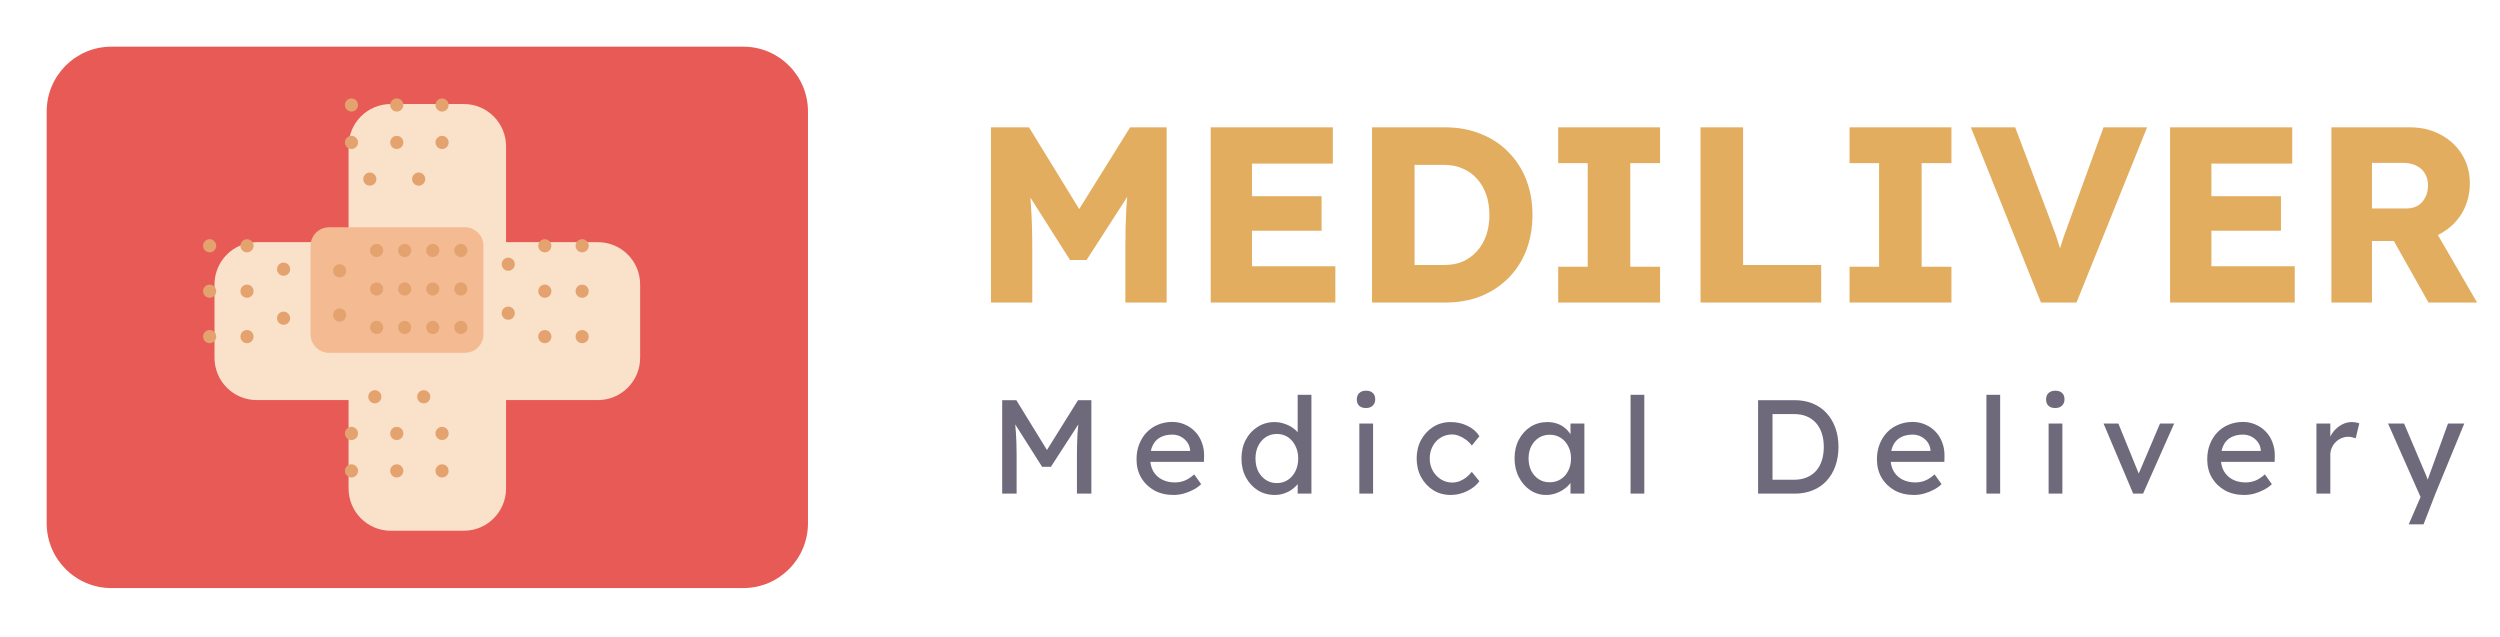 <svg width="157" height="40" viewBox="0 0 157 40" fill="none" xmlns="http://www.w3.org/2000/svg">
<g filter="url(#filter0_d_491_2159)">
<path d="M44.747 1H5.063C2.819 1 1 2.824 1 5.073V30.927C1 33.176 2.819 35 5.063 35H44.747C46.991 35 48.81 33.176 48.81 30.927V5.073C48.81 2.824 46.991 1 44.747 1Z" fill="#E75A55"/>
</g>
<g filter="url(#filter1_d_491_2159)">
<path d="M19.959 7.259V28.744C19.959 30.211 21.145 31.4 22.608 31.4H27.2C28.663 31.4 29.85 30.211 29.85 28.744V7.259C29.85 5.792 28.663 4.602 27.2 4.602H22.608C21.145 4.602 19.959 5.792 19.959 7.259Z" fill="#FAE1CA"/>
</g>
<g filter="url(#filter2_d_491_2159)">
<path d="M35.62 13.277H14.189C12.726 13.277 11.539 14.467 11.539 15.934V20.537C11.539 22.004 12.726 23.194 14.189 23.194H35.62C37.084 23.194 38.27 22.004 38.27 20.537V15.934C38.27 14.467 37.084 13.277 35.62 13.277Z" fill="#FAE1CA"/>
</g>
<path d="M22.073 7.007C22.3 7.007 22.485 6.822 22.485 6.593C22.485 6.365 22.3 6.18 22.073 6.18C21.845 6.18 21.66 6.365 21.66 6.593C21.66 6.822 21.845 7.007 22.073 7.007Z" fill="#E4A26F"/>
<path d="M24.918 7.007C25.146 7.007 25.33 6.822 25.33 6.593C25.33 6.365 25.146 6.18 24.918 6.18C24.69 6.18 24.505 6.365 24.505 6.593C24.505 6.822 24.69 7.007 24.918 7.007Z" fill="#E4A26F"/>
<path d="M26.294 11.661C26.522 11.661 26.706 11.476 26.706 11.248C26.706 11.019 26.522 10.834 26.294 10.834C26.066 10.834 25.881 11.019 25.881 11.248C25.881 11.476 26.066 11.661 26.294 11.661Z" fill="#E4A26F"/>
<path d="M23.225 11.661C23.453 11.661 23.637 11.476 23.637 11.248C23.637 11.019 23.453 10.834 23.225 10.834C22.997 10.834 22.813 11.019 22.813 11.248C22.813 11.476 22.997 11.661 23.225 11.661Z" fill="#E4A26F"/>
<path d="M27.762 7.007C27.99 7.007 28.174 6.822 28.174 6.593C28.174 6.365 27.99 6.18 27.762 6.18C27.534 6.18 27.349 6.365 27.349 6.593C27.349 6.822 27.534 7.007 27.762 7.007Z" fill="#E4A26F"/>
<path d="M22.073 9.358C22.3 9.358 22.485 9.173 22.485 8.945C22.485 8.716 22.3 8.531 22.073 8.531C21.845 8.531 21.66 8.716 21.66 8.945C21.66 9.173 21.845 9.358 22.073 9.358Z" fill="#E4A26F"/>
<path d="M24.918 9.358C25.146 9.358 25.33 9.173 25.33 8.945C25.33 8.716 25.146 8.531 24.918 8.531C24.69 8.531 24.505 8.716 24.505 8.945C24.505 9.173 24.69 9.358 24.918 9.358Z" fill="#E4A26F"/>
<path d="M27.762 9.358C27.99 9.358 28.174 9.173 28.174 8.945C28.174 8.716 27.99 8.531 27.762 8.531C27.534 8.531 27.349 8.716 27.349 8.945C27.349 9.173 27.534 9.358 27.762 9.358Z" fill="#E4A26F"/>
<path d="M27.762 29.985C27.99 29.985 28.174 29.8 28.174 29.572C28.174 29.343 27.99 29.158 27.762 29.158C27.534 29.158 27.349 29.343 27.349 29.572C27.349 29.8 27.534 29.985 27.762 29.985Z" fill="#E4A26F"/>
<path d="M24.918 29.985C25.146 29.985 25.33 29.8 25.33 29.572C25.33 29.343 25.146 29.158 24.918 29.158C24.69 29.158 24.505 29.343 24.505 29.572C24.505 29.8 24.69 29.985 24.918 29.985Z" fill="#E4A26F"/>
<path d="M23.541 25.331C23.768 25.331 23.953 25.146 23.953 24.917C23.953 24.689 23.768 24.504 23.541 24.504C23.313 24.504 23.128 24.689 23.128 24.917C23.128 25.146 23.313 25.331 23.541 25.331Z" fill="#E4A26F"/>
<path d="M26.611 25.331C26.838 25.331 27.023 25.146 27.023 24.917C27.023 24.689 26.838 24.504 26.611 24.504C26.383 24.504 26.198 24.689 26.198 24.917C26.198 25.146 26.383 25.331 26.611 25.331Z" fill="#E4A26F"/>
<path d="M22.073 29.985C22.3 29.985 22.485 29.8 22.485 29.572C22.485 29.343 22.3 29.158 22.073 29.158C21.845 29.158 21.66 29.343 21.66 29.572C21.66 29.8 21.845 29.985 22.073 29.985Z" fill="#E4A26F"/>
<path d="M27.762 27.634C27.99 27.634 28.174 27.448 28.174 27.22C28.174 26.992 27.99 26.807 27.762 26.807C27.534 26.807 27.349 26.992 27.349 27.22C27.349 27.448 27.534 27.634 27.762 27.634Z" fill="#E4A26F"/>
<path d="M24.918 27.634C25.146 27.634 25.33 27.448 25.33 27.22C25.33 26.992 25.146 26.807 24.918 26.807C24.69 26.807 24.505 26.992 24.505 27.22C24.505 27.448 24.69 27.634 24.918 27.634Z" fill="#E4A26F"/>
<path d="M22.073 27.634C22.3 27.634 22.485 27.448 22.485 27.22C22.485 26.992 22.3 26.807 22.073 26.807C21.845 26.807 21.66 26.992 21.66 27.22C21.66 27.448 21.845 27.634 22.073 27.634Z" fill="#E4A26F"/>
<path d="M36.56 15.848C36.787 15.848 36.972 15.663 36.972 15.435C36.972 15.207 36.787 15.021 36.56 15.021C36.332 15.021 36.147 15.207 36.147 15.435C36.147 15.663 36.332 15.848 36.56 15.848Z" fill="#E4A26F"/>
<path d="M36.56 18.702C36.787 18.702 36.972 18.517 36.972 18.288C36.972 18.06 36.787 17.875 36.56 17.875C36.332 17.875 36.147 18.06 36.147 18.288C36.147 18.517 36.332 18.702 36.56 18.702Z" fill="#E4A26F"/>
<path d="M31.918 20.081C32.146 20.081 32.33 19.896 32.33 19.667C32.33 19.439 32.146 19.254 31.918 19.254C31.69 19.254 31.506 19.439 31.506 19.667C31.506 19.896 31.69 20.081 31.918 20.081Z" fill="#E4A26F"/>
<path d="M31.918 17.005C32.146 17.005 32.33 16.82 32.33 16.591C32.33 16.363 32.146 16.178 31.918 16.178C31.69 16.178 31.506 16.363 31.506 16.591C31.506 16.82 31.69 17.005 31.918 17.005Z" fill="#E4A26F"/>
<path d="M36.56 21.554C36.787 21.554 36.972 21.368 36.972 21.14C36.972 20.912 36.787 20.727 36.56 20.727C36.332 20.727 36.147 20.912 36.147 21.14C36.147 21.368 36.332 21.554 36.56 21.554Z" fill="#E4A26F"/>
<path d="M34.215 15.848C34.443 15.848 34.627 15.663 34.627 15.435C34.627 15.207 34.443 15.021 34.215 15.021C33.987 15.021 33.802 15.207 33.802 15.435C33.802 15.663 33.987 15.848 34.215 15.848Z" fill="#E4A26F"/>
<path d="M34.215 18.7C34.443 18.7 34.627 18.515 34.627 18.287C34.627 18.058 34.443 17.873 34.215 17.873C33.987 17.873 33.802 18.058 33.802 18.287C33.802 18.515 33.987 18.7 34.215 18.7Z" fill="#E4A26F"/>
<path d="M34.215 21.552C34.443 21.552 34.627 21.366 34.627 21.138C34.627 20.91 34.443 20.725 34.215 20.725C33.987 20.725 33.802 20.91 33.802 21.138C33.802 21.366 33.987 21.552 34.215 21.552Z" fill="#E4A26F"/>
<path d="M13.167 21.552C13.394 21.552 13.579 21.366 13.579 21.138C13.579 20.91 13.394 20.725 13.167 20.725C12.939 20.725 12.754 20.91 12.754 21.138C12.754 21.366 12.939 21.552 13.167 21.552Z" fill="#E4A26F"/>
<path d="M13.167 18.7C13.394 18.7 13.579 18.515 13.579 18.287C13.579 18.058 13.394 17.873 13.167 17.873C12.939 17.873 12.754 18.058 12.754 18.287C12.754 18.515 12.939 18.7 13.167 18.7Z" fill="#E4A26F"/>
<path d="M17.808 17.319C18.036 17.319 18.221 17.134 18.221 16.906C18.221 16.677 18.036 16.492 17.808 16.492C17.581 16.492 17.396 16.677 17.396 16.906C17.396 17.134 17.581 17.319 17.808 17.319Z" fill="#E4A26F"/>
<path d="M17.808 20.397C18.036 20.397 18.221 20.212 18.221 19.984C18.221 19.755 18.036 19.57 17.808 19.57C17.581 19.57 17.396 19.755 17.396 19.984C17.396 20.212 17.581 20.397 17.808 20.397Z" fill="#E4A26F"/>
<path d="M13.167 15.848C13.394 15.848 13.579 15.663 13.579 15.435C13.579 15.207 13.394 15.021 13.167 15.021C12.939 15.021 12.754 15.207 12.754 15.435C12.754 15.663 12.939 15.848 13.167 15.848Z" fill="#E4A26F"/>
<path d="M15.512 21.552C15.74 21.552 15.925 21.366 15.925 21.138C15.925 20.91 15.74 20.725 15.512 20.725C15.285 20.725 15.1 20.91 15.1 21.138C15.1 21.366 15.285 21.552 15.512 21.552Z" fill="#E4A26F"/>
<path d="M15.512 18.7C15.74 18.7 15.925 18.515 15.925 18.287C15.925 18.058 15.74 17.873 15.512 17.873C15.285 17.873 15.1 18.058 15.1 18.287C15.1 18.515 15.285 18.7 15.512 18.7Z" fill="#E4A26F"/>
<path d="M15.512 15.848C15.74 15.848 15.925 15.663 15.925 15.435C15.925 15.207 15.74 15.021 15.512 15.021C15.285 15.021 15.1 15.207 15.1 15.435C15.1 15.663 15.285 15.848 15.512 15.848Z" fill="#E4A26F"/>
<path d="M29.199 14.273H20.664C20.023 14.273 19.504 14.794 19.504 15.437V20.991C19.504 21.634 20.023 22.154 20.664 22.154H29.199C29.84 22.154 30.359 21.634 30.359 20.991V15.437C30.359 14.794 29.84 14.273 29.199 14.273Z" fill="#F4BA91"/>
<path d="M28.941 16.143C29.169 16.143 29.353 15.958 29.353 15.73C29.353 15.502 29.169 15.316 28.941 15.316C28.713 15.316 28.528 15.502 28.528 15.73C28.528 15.958 28.713 16.143 28.941 16.143Z" fill="#E4A26F"/>
<path d="M28.941 18.561C29.169 18.561 29.353 18.376 29.353 18.148C29.353 17.919 29.169 17.734 28.941 17.734C28.713 17.734 28.528 17.919 28.528 18.148C28.528 18.376 28.713 18.561 28.941 18.561Z" fill="#E4A26F"/>
<path d="M28.941 20.977C29.169 20.977 29.353 20.792 29.353 20.564C29.353 20.335 29.169 20.15 28.941 20.15C28.713 20.15 28.528 20.335 28.528 20.564C28.528 20.792 28.713 20.977 28.941 20.977Z" fill="#E4A26F"/>
<path d="M27.178 16.143C27.405 16.143 27.59 15.958 27.59 15.73C27.59 15.502 27.405 15.316 27.178 15.316C26.95 15.316 26.765 15.502 26.765 15.73C26.765 15.958 26.95 16.143 27.178 16.143Z" fill="#E4A26F"/>
<path d="M27.178 18.561C27.405 18.561 27.59 18.376 27.59 18.148C27.59 17.919 27.405 17.734 27.178 17.734C26.95 17.734 26.765 17.919 26.765 18.148C26.765 18.376 26.95 18.561 27.178 18.561Z" fill="#E4A26F"/>
<path d="M27.178 20.977C27.405 20.977 27.59 20.792 27.59 20.564C27.59 20.335 27.405 20.15 27.178 20.15C26.95 20.15 26.765 20.335 26.765 20.564C26.765 20.792 26.95 20.977 27.178 20.977Z" fill="#E4A26F"/>
<path d="M25.414 16.143C25.642 16.143 25.827 15.958 25.827 15.73C25.827 15.502 25.642 15.316 25.414 15.316C25.187 15.316 25.002 15.502 25.002 15.73C25.002 15.958 25.187 16.143 25.414 16.143Z" fill="#E4A26F"/>
<path d="M25.414 18.561C25.642 18.561 25.827 18.376 25.827 18.148C25.827 17.919 25.642 17.734 25.414 17.734C25.187 17.734 25.002 17.919 25.002 18.148C25.002 18.376 25.187 18.561 25.414 18.561Z" fill="#E4A26F"/>
<path d="M25.414 20.977C25.642 20.977 25.827 20.792 25.827 20.564C25.827 20.335 25.642 20.15 25.414 20.15C25.187 20.15 25.002 20.335 25.002 20.564C25.002 20.792 25.187 20.977 25.414 20.977Z" fill="#E4A26F"/>
<path d="M23.651 16.143C23.879 16.143 24.064 15.958 24.064 15.73C24.064 15.502 23.879 15.316 23.651 15.316C23.423 15.316 23.239 15.502 23.239 15.73C23.239 15.958 23.423 16.143 23.651 16.143Z" fill="#E4A26F"/>
<path d="M21.331 17.419C21.559 17.419 21.743 17.234 21.743 17.005C21.743 16.777 21.559 16.592 21.331 16.592C21.103 16.592 20.918 16.777 20.918 17.005C20.918 17.234 21.103 17.419 21.331 17.419Z" fill="#E4A26F"/>
<path d="M21.331 20.196C21.559 20.196 21.743 20.011 21.743 19.783C21.743 19.554 21.559 19.369 21.331 19.369C21.103 19.369 20.918 19.554 20.918 19.783C20.918 20.011 21.103 20.196 21.331 20.196Z" fill="#E4A26F"/>
<path d="M23.651 18.561C23.879 18.561 24.064 18.376 24.064 18.148C24.064 17.919 23.879 17.734 23.651 17.734C23.423 17.734 23.239 17.919 23.239 18.148C23.239 18.376 23.423 18.561 23.651 18.561Z" fill="#E4A26F"/>
<path d="M23.651 20.977C23.879 20.977 24.064 20.792 24.064 20.564C24.064 20.335 23.879 20.15 23.651 20.15C23.423 20.15 23.239 20.335 23.239 20.564C23.239 20.792 23.423 20.977 23.651 20.977Z" fill="#E4A26F"/>
<path d="M62.232 19V7.997H64.621L68.629 14.52L66.916 14.505L70.972 7.997H73.266V19H70.673V15.573C70.673 14.63 70.694 13.781 70.736 13.027C70.788 12.272 70.872 11.523 70.987 10.779L71.286 11.597L68.236 16.328H67.199L64.213 11.628L64.511 10.779C64.626 11.481 64.705 12.204 64.747 12.948C64.799 13.682 64.826 14.557 64.826 15.573V19H62.232ZM76.032 19V7.997H83.702V10.276H78.625V16.721H83.86V19H76.032ZM77.289 14.489V12.32H82.995V14.489H77.289ZM86.163 19V7.997H90.769C91.575 7.997 92.314 8.133 92.985 8.406C93.655 8.668 94.232 9.045 94.714 9.537C95.206 10.03 95.584 10.611 95.846 11.282C96.108 11.953 96.239 12.692 96.239 13.498C96.239 14.305 96.108 15.049 95.846 15.73C95.584 16.401 95.206 16.983 94.714 17.475C94.232 17.957 93.655 18.335 92.985 18.607C92.314 18.869 91.575 19 90.769 19H86.163ZM88.835 17.177L88.474 16.642H90.69C91.13 16.642 91.523 16.569 91.869 16.422C92.215 16.265 92.508 16.05 92.749 15.778C93.001 15.505 93.194 15.175 93.331 14.787C93.467 14.4 93.535 13.97 93.535 13.498C93.535 13.027 93.467 12.597 93.331 12.21C93.194 11.822 93.001 11.492 92.749 11.219C92.508 10.947 92.215 10.737 91.869 10.591C91.523 10.433 91.13 10.355 90.69 10.355H88.426L88.835 9.852V17.177ZM97.855 19V16.752H99.709V10.245H97.855V7.997H104.252V10.245H102.382V16.752H104.252V19H97.855ZM106.794 19V7.997H109.466V16.642H114.37V19H106.794ZM116.152 19V16.752H118.007V10.245H116.152V7.997H122.55V10.245H120.679V16.752H122.55V19H116.152ZM128.172 19L123.771 7.997H126.553L128.675 13.608C128.801 13.933 128.905 14.216 128.989 14.457C129.084 14.698 129.162 14.924 129.225 15.133C129.298 15.343 129.361 15.558 129.414 15.778C129.477 15.987 129.545 16.228 129.618 16.501H129.131C129.215 16.145 129.298 15.83 129.382 15.558C129.466 15.275 129.56 14.986 129.665 14.693C129.77 14.389 129.901 14.028 130.058 13.608L132.102 7.997H134.837L130.404 19H128.172ZM136.281 19V7.997H143.952V10.276H138.875V16.721H144.109V19H136.281ZM137.539 14.489V12.32H143.245V14.489H137.539ZM146.412 19V7.997H151.364C152.066 7.997 152.7 8.149 153.266 8.453C153.842 8.757 154.293 9.176 154.618 9.71C154.942 10.234 155.105 10.832 155.105 11.502C155.105 12.194 154.942 12.817 154.618 13.373C154.293 13.918 153.847 14.347 153.282 14.662C152.716 14.976 152.076 15.133 151.364 15.133H148.959V19H146.412ZM152.511 19L149.713 14.033L152.448 13.64L155.561 19H152.511ZM148.959 13.09H151.128C151.401 13.09 151.636 13.032 151.835 12.917C152.045 12.791 152.202 12.618 152.307 12.398C152.422 12.178 152.48 11.927 152.48 11.644C152.48 11.361 152.417 11.114 152.291 10.905C152.166 10.685 151.982 10.517 151.741 10.402C151.511 10.287 151.228 10.229 150.892 10.229H148.959V13.09Z" fill="#E2AD5F"/>
<path d="M62.937 31V25.131H63.826L65.964 28.61L65.536 28.602L67.7 25.131H68.538V31H67.632V28.593C67.632 28.09 67.644 27.638 67.666 27.235C67.694 26.833 67.739 26.433 67.8 26.036L67.918 26.346L65.997 29.315H65.444L63.583 26.38L63.675 26.036C63.736 26.411 63.778 26.796 63.801 27.193C63.828 27.585 63.843 28.051 63.843 28.593V31H62.937ZM73.697 31.084C73.244 31.084 72.842 30.989 72.49 30.799C72.143 30.603 71.869 30.338 71.668 30.002C71.472 29.667 71.374 29.281 71.374 28.845C71.374 28.498 71.43 28.183 71.542 27.898C71.654 27.613 71.808 27.366 72.003 27.16C72.204 26.947 72.442 26.785 72.716 26.673C72.995 26.556 73.297 26.497 73.621 26.497C73.907 26.497 74.172 26.553 74.418 26.665C74.664 26.771 74.876 26.919 75.055 27.109C75.24 27.299 75.379 27.526 75.475 27.789C75.575 28.046 75.623 28.328 75.617 28.636L75.609 29.004H72.012L71.819 28.317H74.862L74.737 28.459V28.258C74.72 28.074 74.658 27.909 74.552 27.763C74.446 27.618 74.312 27.503 74.15 27.42C73.988 27.336 73.811 27.294 73.621 27.294C73.32 27.294 73.065 27.353 72.858 27.47C72.652 27.582 72.495 27.75 72.389 27.973C72.283 28.191 72.23 28.462 72.23 28.786C72.23 29.094 72.294 29.362 72.422 29.591C72.551 29.815 72.733 29.988 72.968 30.111C73.202 30.234 73.473 30.296 73.781 30.296C73.999 30.296 74.2 30.259 74.385 30.187C74.575 30.114 74.779 29.983 74.997 29.793L75.433 30.405C75.299 30.539 75.134 30.656 74.938 30.757C74.748 30.858 74.544 30.939 74.326 31C74.113 31.056 73.904 31.084 73.697 31.084ZM80.069 31.084C79.666 31.084 79.306 30.986 78.987 30.79C78.674 30.589 78.425 30.318 78.241 29.977C78.057 29.631 77.964 29.236 77.964 28.795C77.964 28.353 78.054 27.962 78.233 27.621C78.417 27.274 78.666 27.003 78.979 26.808C79.292 26.606 79.647 26.506 80.044 26.506C80.262 26.506 80.471 26.542 80.673 26.615C80.879 26.682 81.064 26.777 81.226 26.9C81.388 27.017 81.514 27.148 81.603 27.294C81.698 27.434 81.746 27.576 81.746 27.721L81.494 27.738V24.795H82.358V31H81.494V29.952H81.662C81.662 30.086 81.617 30.22 81.528 30.354C81.439 30.483 81.318 30.603 81.167 30.715C81.022 30.827 80.852 30.916 80.656 30.983C80.466 31.05 80.27 31.084 80.069 31.084ZM80.186 30.338C80.449 30.338 80.681 30.27 80.882 30.136C81.084 30.002 81.24 29.82 81.352 29.591C81.469 29.357 81.528 29.091 81.528 28.795C81.528 28.498 81.469 28.236 81.352 28.007C81.24 27.772 81.084 27.587 80.882 27.453C80.681 27.319 80.449 27.252 80.186 27.252C79.924 27.252 79.692 27.319 79.49 27.453C79.289 27.587 79.13 27.772 79.012 28.007C78.901 28.236 78.845 28.498 78.845 28.795C78.845 29.091 78.901 29.357 79.012 29.591C79.13 29.82 79.289 30.002 79.49 30.136C79.692 30.27 79.924 30.338 80.186 30.338ZM85.366 31V26.598H86.23V31H85.366ZM85.786 25.625C85.601 25.625 85.459 25.578 85.358 25.483C85.257 25.388 85.207 25.253 85.207 25.08C85.207 24.918 85.257 24.787 85.358 24.686C85.464 24.586 85.607 24.535 85.786 24.535C85.97 24.535 86.113 24.583 86.213 24.678C86.314 24.773 86.364 24.907 86.364 25.08C86.364 25.242 86.311 25.374 86.205 25.474C86.104 25.575 85.965 25.625 85.786 25.625ZM91.104 31.084C90.696 31.084 90.33 30.983 90.006 30.782C89.687 30.581 89.433 30.307 89.243 29.96C89.058 29.614 88.966 29.225 88.966 28.795C88.966 28.364 89.058 27.976 89.243 27.629C89.433 27.283 89.687 27.009 90.006 26.808C90.33 26.606 90.696 26.506 91.104 26.506C91.496 26.506 91.851 26.587 92.169 26.749C92.493 26.905 92.739 27.121 92.907 27.395L92.429 27.981C92.34 27.853 92.225 27.735 92.085 27.629C91.946 27.523 91.797 27.439 91.641 27.378C91.484 27.316 91.334 27.285 91.188 27.285C90.92 27.285 90.68 27.353 90.467 27.487C90.26 27.615 90.095 27.794 89.972 28.023C89.849 28.253 89.788 28.51 89.788 28.795C89.788 29.08 89.852 29.337 89.981 29.566C90.109 29.79 90.28 29.969 90.492 30.103C90.705 30.237 90.939 30.304 91.197 30.304C91.347 30.304 91.493 30.279 91.633 30.229C91.778 30.178 91.918 30.103 92.052 30.002C92.186 29.902 92.312 29.779 92.429 29.633L92.907 30.22C92.728 30.472 92.471 30.679 92.136 30.841C91.806 31.003 91.462 31.084 91.104 31.084ZM97.093 31.084C96.729 31.084 96.397 30.983 96.095 30.782C95.798 30.581 95.561 30.307 95.382 29.96C95.203 29.614 95.114 29.222 95.114 28.786C95.114 28.345 95.203 27.953 95.382 27.613C95.567 27.266 95.812 26.995 96.12 26.799C96.433 26.604 96.782 26.506 97.168 26.506C97.397 26.506 97.607 26.539 97.797 26.606C97.987 26.673 98.152 26.768 98.292 26.891C98.437 27.009 98.554 27.146 98.644 27.302C98.739 27.459 98.797 27.627 98.82 27.805L98.627 27.738V26.598H99.499V31H98.627V29.952L98.828 29.893C98.795 30.044 98.725 30.192 98.619 30.338C98.518 30.477 98.387 30.603 98.225 30.715C98.068 30.827 97.892 30.916 97.696 30.983C97.506 31.05 97.305 31.084 97.093 31.084ZM97.319 30.287C97.582 30.287 97.814 30.223 98.015 30.094C98.216 29.966 98.373 29.79 98.484 29.566C98.602 29.337 98.66 29.077 98.66 28.786C98.66 28.501 98.602 28.247 98.484 28.023C98.373 27.8 98.216 27.624 98.015 27.495C97.814 27.366 97.582 27.302 97.319 27.302C97.062 27.302 96.833 27.366 96.631 27.495C96.436 27.624 96.279 27.8 96.162 28.023C96.05 28.247 95.994 28.501 95.994 28.786C95.994 29.077 96.05 29.337 96.162 29.566C96.279 29.79 96.436 29.966 96.631 30.094C96.833 30.223 97.062 30.287 97.319 30.287ZM102.399 31V24.795H103.262V31H102.399ZM110.408 31V25.131H112.706C113.125 25.131 113.502 25.2 113.838 25.34C114.179 25.48 114.469 25.681 114.71 25.944C114.95 26.207 115.135 26.517 115.263 26.875C115.392 27.232 115.456 27.629 115.456 28.065C115.456 28.501 115.392 28.901 115.263 29.264C115.135 29.622 114.95 29.932 114.71 30.195C114.475 30.452 114.187 30.651 113.846 30.79C113.505 30.93 113.125 31 112.706 31H110.408ZM111.314 30.22L111.289 30.128H112.664C112.96 30.128 113.223 30.081 113.452 29.985C113.687 29.89 113.882 29.756 114.039 29.583C114.201 29.404 114.324 29.186 114.408 28.929C114.492 28.672 114.534 28.384 114.534 28.065C114.534 27.747 114.492 27.462 114.408 27.21C114.324 26.953 114.201 26.735 114.039 26.556C113.877 26.377 113.681 26.24 113.452 26.145C113.223 26.05 112.96 26.003 112.664 26.003H111.264L111.314 25.927V30.22ZM120.194 31.084C119.741 31.084 119.339 30.989 118.986 30.799C118.64 30.603 118.366 30.338 118.165 30.002C117.969 29.667 117.871 29.281 117.871 28.845C117.871 28.498 117.927 28.183 118.039 27.898C118.151 27.613 118.304 27.366 118.5 27.16C118.701 26.947 118.939 26.785 119.213 26.673C119.492 26.556 119.794 26.497 120.118 26.497C120.403 26.497 120.669 26.553 120.915 26.665C121.161 26.771 121.373 26.919 121.552 27.109C121.737 27.299 121.876 27.526 121.971 27.789C122.072 28.046 122.12 28.328 122.114 28.636L122.106 29.004H118.508L118.316 28.317H121.359L121.234 28.459V28.258C121.217 28.074 121.155 27.909 121.049 27.763C120.943 27.618 120.809 27.503 120.647 27.42C120.485 27.336 120.308 27.294 120.118 27.294C119.817 27.294 119.562 27.353 119.355 27.47C119.149 27.582 118.992 27.75 118.886 27.973C118.78 28.191 118.726 28.462 118.726 28.786C118.726 29.094 118.791 29.362 118.919 29.591C119.048 29.815 119.23 29.988 119.464 30.111C119.699 30.234 119.97 30.296 120.278 30.296C120.496 30.296 120.697 30.259 120.881 30.187C121.071 30.114 121.275 29.983 121.493 29.793L121.93 30.405C121.795 30.539 121.63 30.656 121.435 30.757C121.245 30.858 121.041 30.939 120.823 31C120.61 31.056 120.401 31.084 120.194 31.084ZM124.746 31V24.795H125.61V31H124.746ZM128.653 31V26.598H129.517V31H128.653ZM129.073 25.625C128.888 25.625 128.746 25.578 128.645 25.483C128.544 25.388 128.494 25.253 128.494 25.08C128.494 24.918 128.544 24.787 128.645 24.686C128.751 24.586 128.894 24.535 129.073 24.535C129.257 24.535 129.4 24.583 129.5 24.678C129.601 24.773 129.651 24.907 129.651 25.08C129.651 25.242 129.598 25.374 129.492 25.474C129.391 25.575 129.252 25.625 129.073 25.625ZM133.964 31L132.102 26.598H133.033L134.375 29.893L134.215 29.969L135.649 26.598H136.538L134.584 31H133.964ZM140.937 31.084C140.484 31.084 140.081 30.989 139.729 30.799C139.383 30.603 139.109 30.338 138.907 30.002C138.712 29.667 138.614 29.281 138.614 28.845C138.614 28.498 138.67 28.183 138.782 27.898C138.894 27.613 139.047 27.366 139.243 27.16C139.444 26.947 139.682 26.785 139.956 26.673C140.235 26.556 140.537 26.497 140.861 26.497C141.146 26.497 141.412 26.553 141.658 26.665C141.904 26.771 142.116 26.919 142.295 27.109C142.479 27.299 142.619 27.526 142.714 27.789C142.815 28.046 142.862 28.328 142.857 28.636L142.848 29.004H139.251L139.058 28.317H142.102L141.976 28.459V28.258C141.96 28.074 141.898 27.909 141.792 27.763C141.686 27.618 141.552 27.503 141.389 27.42C141.227 27.336 141.051 27.294 140.861 27.294C140.559 27.294 140.305 27.353 140.098 27.47C139.891 27.582 139.735 27.75 139.629 27.973C139.522 28.191 139.469 28.462 139.469 28.786C139.469 29.094 139.534 29.362 139.662 29.591C139.791 29.815 139.972 29.988 140.207 30.111C140.442 30.234 140.713 30.296 141.02 30.296C141.238 30.296 141.44 30.259 141.624 30.187C141.814 30.114 142.018 29.983 142.236 29.793L142.672 30.405C142.538 30.539 142.373 30.656 142.178 30.757C141.988 30.858 141.784 30.939 141.566 31C141.353 31.056 141.143 31.084 140.937 31.084ZM145.472 31V26.598H146.344V27.981L146.261 27.646C146.322 27.434 146.425 27.241 146.571 27.067C146.722 26.894 146.892 26.757 147.082 26.657C147.278 26.556 147.479 26.506 147.686 26.506C147.781 26.506 147.87 26.514 147.954 26.531C148.044 26.548 148.114 26.567 148.164 26.59L147.937 27.529C147.87 27.501 147.795 27.478 147.711 27.462C147.633 27.439 147.555 27.428 147.476 27.428C147.325 27.428 147.18 27.459 147.04 27.52C146.906 27.576 146.786 27.657 146.68 27.763C146.579 27.864 146.498 27.984 146.437 28.124C146.375 28.258 146.344 28.406 146.344 28.568V31H145.472ZM151.269 32.928L152.158 30.874L152.166 31.562L149.969 26.598H150.976L152.351 29.834C152.379 29.89 152.412 29.977 152.451 30.094C152.49 30.206 152.524 30.318 152.552 30.43L152.334 30.48C152.379 30.363 152.421 30.245 152.46 30.128C152.504 30.011 152.546 29.893 152.585 29.776L153.734 26.598H154.757L152.946 31L152.2 32.928H151.269Z" fill="#6E6A7C"/>
<defs>
<filter id="filter0_d_491_2159" x="0.172" y="0.172" width="53.328" height="39.518" filterUnits="userSpaceOnUse" color-interpolation-filters="sRGB">
<feFlood flood-opacity="0" result="BackgroundImageFix"/>
<feColorMatrix in="SourceAlpha" type="matrix" values="0 0 0 0 0 0 0 0 0 0 0 0 0 0 0 0 0 0 127 0" result="hardAlpha"/>
<feOffset dx="1.931" dy="1.931"/>
<feGaussianBlur stdDeviation="1.379"/>
<feColorMatrix type="matrix" values="0 0 0 0 0.298 0 0 0 0 0.298 0 0 0 0 0.302 0 0 0 0.31 0"/>
<feBlend mode="normal" in2="BackgroundImageFix" result="effect1_dropShadow_491_2159"/>
<feBlend mode="normal" in="SourceGraphic" in2="effect1_dropShadow_491_2159" result="shape"/>
</filter>
<filter id="filter1_d_491_2159" x="19.131" y="3.774" width="15.409" height="32.316" filterUnits="userSpaceOnUse" color-interpolation-filters="sRGB">
<feFlood flood-opacity="0" result="BackgroundImageFix"/>
<feColorMatrix in="SourceAlpha" type="matrix" values="0 0 0 0 0 0 0 0 0 0 0 0 0 0 0 0 0 0 127 0" result="hardAlpha"/>
<feOffset dx="1.931" dy="1.931"/>
<feGaussianBlur stdDeviation="1.379"/>
<feColorMatrix type="matrix" values="0 0 0 0 0.298 0 0 0 0 0.298 0 0 0 0 0.302 0 0 0 0.31 0"/>
<feBlend mode="normal" in2="BackgroundImageFix" result="effect1_dropShadow_491_2159"/>
<feBlend mode="normal" in="SourceGraphic" in2="effect1_dropShadow_491_2159" result="shape"/>
</filter>
<filter id="filter2_d_491_2159" x="10.712" y="12.45" width="32.248" height="15.434" filterUnits="userSpaceOnUse" color-interpolation-filters="sRGB">
<feFlood flood-opacity="0" result="BackgroundImageFix"/>
<feColorMatrix in="SourceAlpha" type="matrix" values="0 0 0 0 0 0 0 0 0 0 0 0 0 0 0 0 0 0 127 0" result="hardAlpha"/>
<feOffset dx="1.931" dy="1.931"/>
<feGaussianBlur stdDeviation="1.379"/>
<feColorMatrix type="matrix" values="0 0 0 0 0.298 0 0 0 0 0.298 0 0 0 0 0.302 0 0 0 0.31 0"/>
<feBlend mode="normal" in2="BackgroundImageFix" result="effect1_dropShadow_491_2159"/>
<feBlend mode="normal" in="SourceGraphic" in2="effect1_dropShadow_491_2159" result="shape"/>
</filter>
</defs>
</svg>
